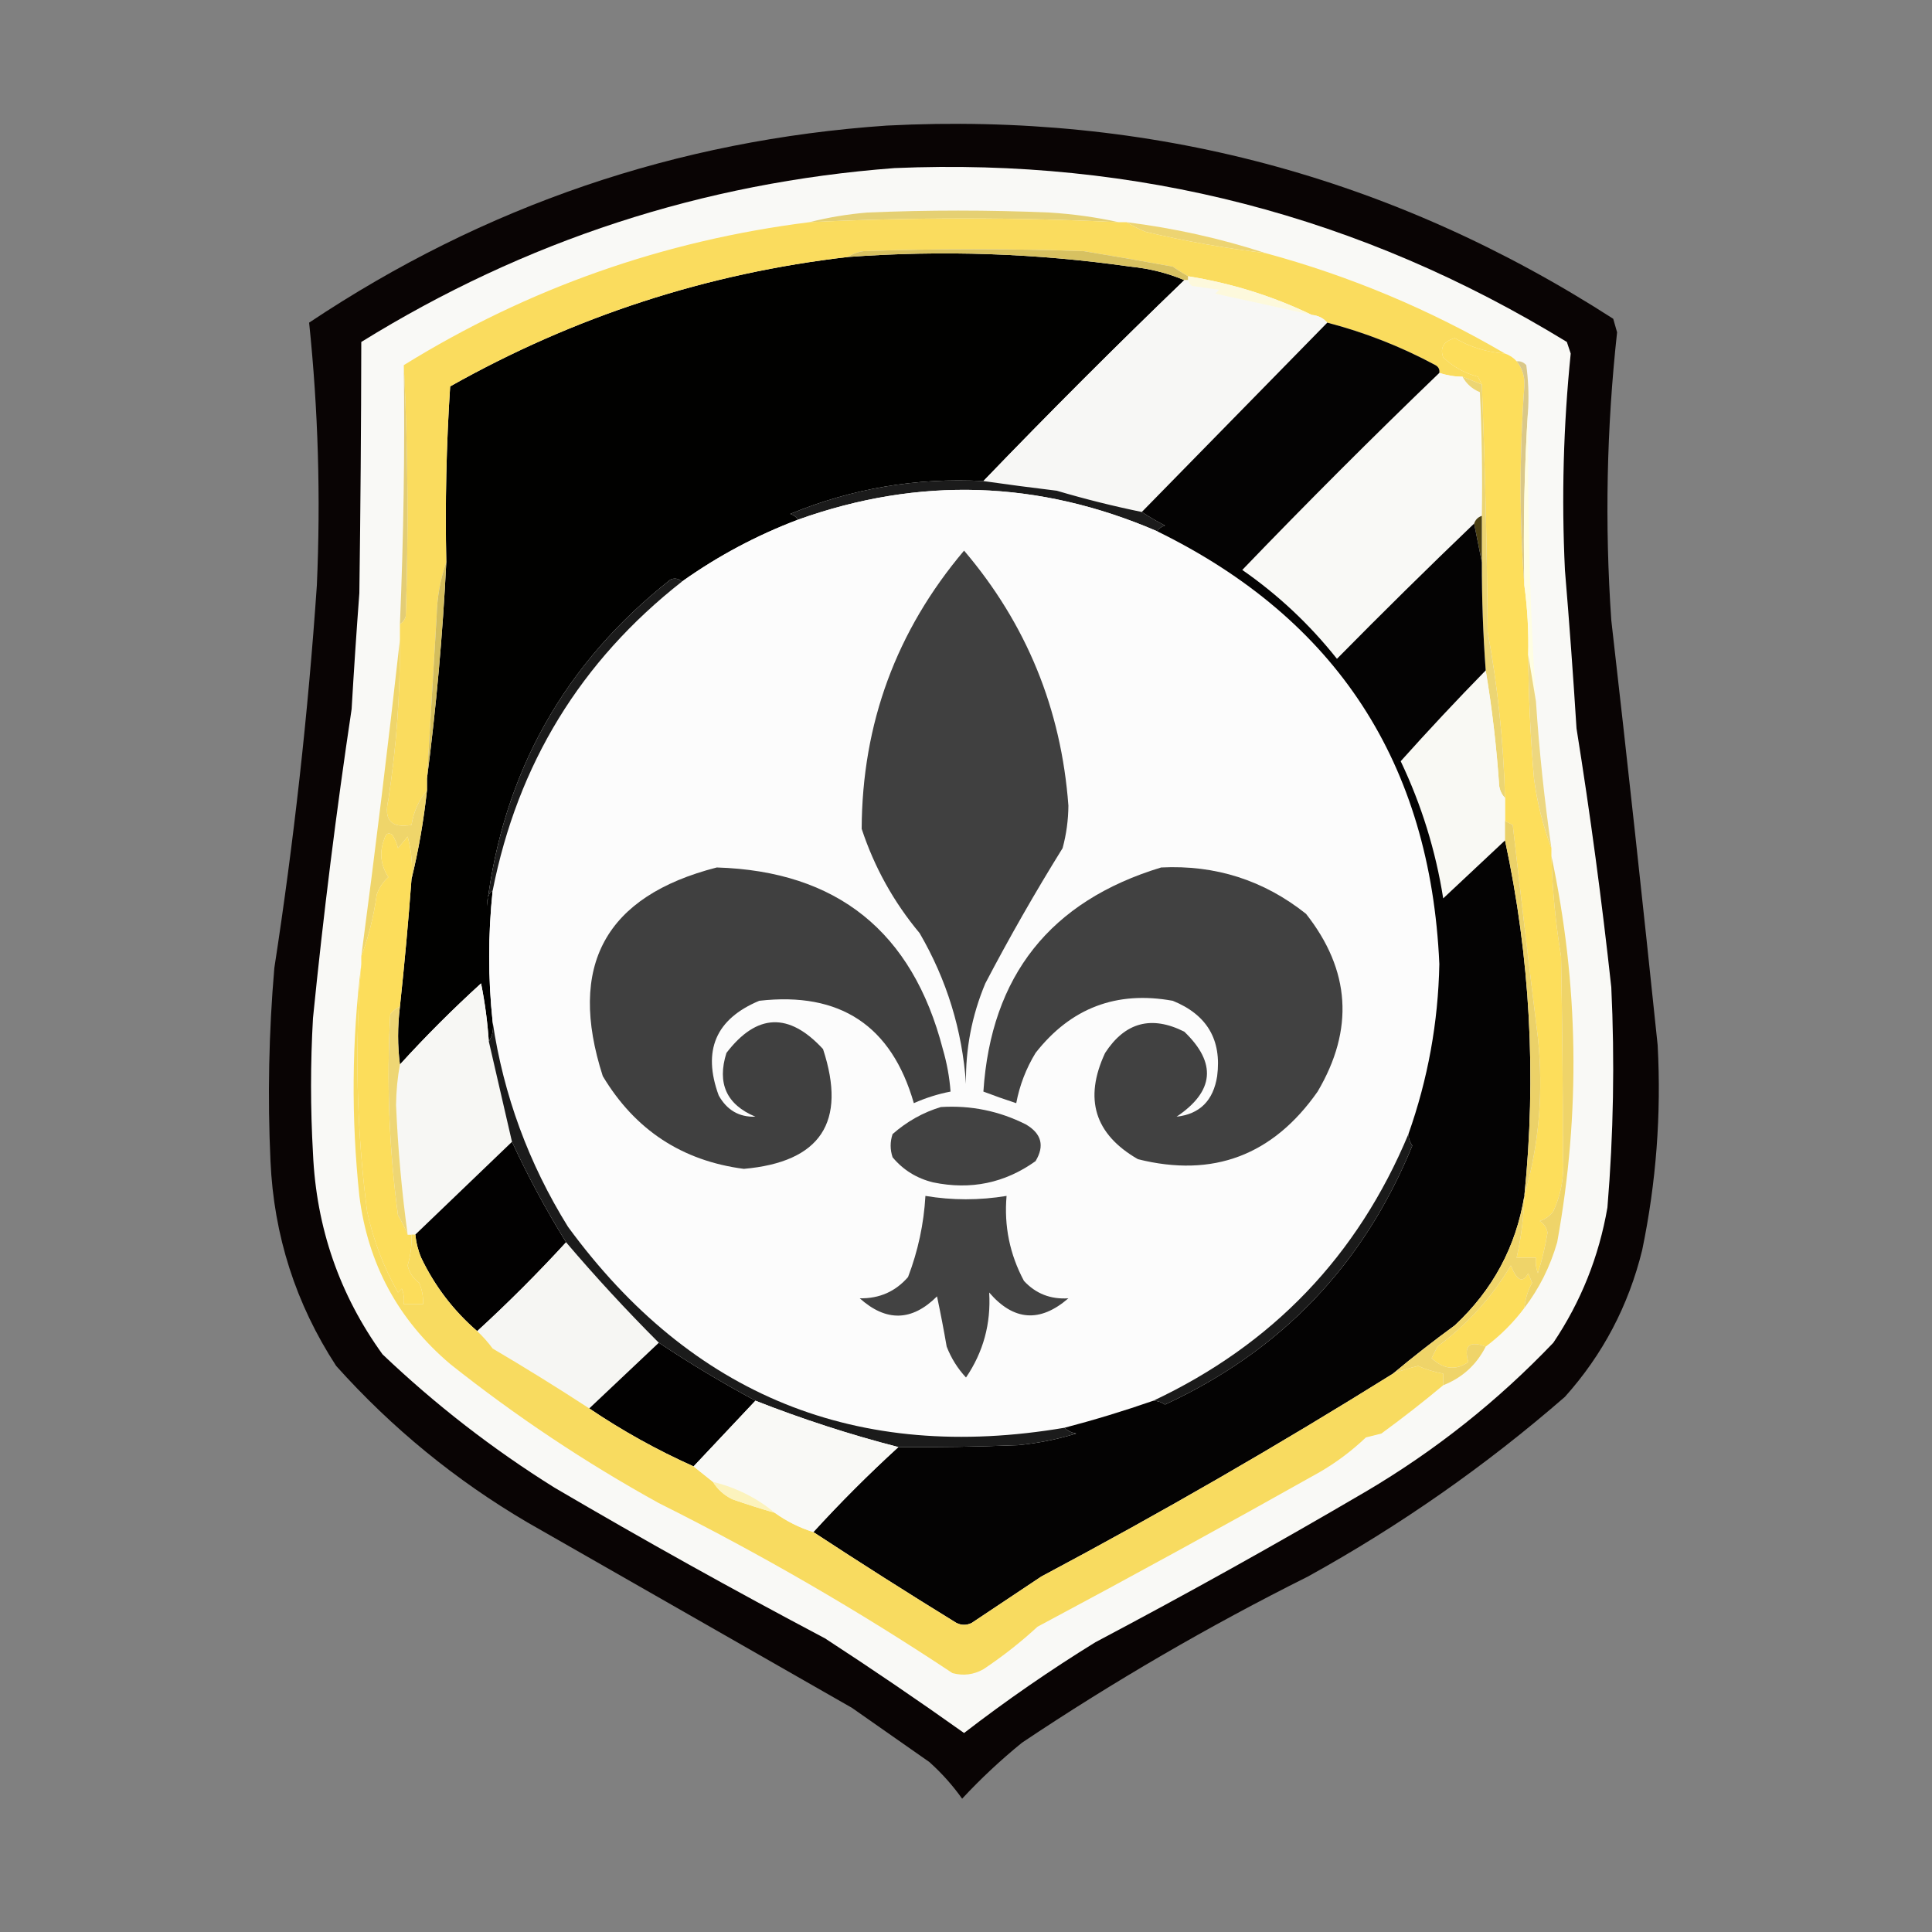 <?xml version="1.0" encoding="UTF-8"?>
<!DOCTYPE svg PUBLIC "-//W3C//DTD SVG 1.1//EN" "http://www.w3.org/Graphics/SVG/1.1/DTD/svg11.dtd">
<svg xmlns="http://www.w3.org/2000/svg" version="1.1" width="500px" height="500px" style="shape-rendering:geometricPrecision; text-rendering:geometricPrecision; image-rendering:optimizeQuality; fill-rule:evenodd; clip-rule:evenodd" xmlns:xlink="http://www.w3.org/1999/xlink">
<rect width="100%" height="100%" fill="#808080" stroke="none"/>
<g><path style="opacity:1" fill="#090404" d="M 229.5,32.5 C 297.648,29.001 360.315,45.668 417.5,82.5C 417.833,83.667 418.167,84.833 418.5,86C 415.782,110.816 415.282,135.649 417,160.5C 421.188,197.147 425.188,233.813 429,270.5C 429.961,288.341 428.628,306.008 425,323.5C 421.471,337.895 414.804,350.562 405,361.5C 384.492,379.336 362.325,394.836 338.5,408C 312.85,420.819 288.184,435.152 264.5,451C 258.964,455.504 253.797,460.337 249,465.5C 246.537,462.035 243.704,458.869 240.5,456C 233.833,451.333 227.167,446.667 220.5,442C 192.5,426 164.5,410 136.5,394C 117.917,383.087 101.417,369.587 87,353.5C 76.535,337.435 70.868,319.768 70,300.5C 69.235,283.811 69.568,267.144 71,250.5C 76.064,217.653 79.731,184.653 82,151.5C 83.012,128.695 82.346,106.028 80,83.5C 125.344,53.24 175.177,36.24 229.5,32.5 Z"/></g>
<g><path style="opacity:1" fill="#f9f9f6" d="M 231.5,43.5 C 294.179,40.826 352.179,55.826 405.5,88.5C 405.833,89.5 406.167,90.5 406.5,91.5C 404.601,110.123 404.101,128.79 405,147.5C 406.142,161.156 407.142,174.823 408,188.5C 411.562,210.769 414.562,233.102 417,255.5C 417.906,274.534 417.573,293.534 416,312.5C 413.809,325.207 409.142,336.874 402,347.5C 387.561,362.617 371.394,375.45 353.5,386C 330.457,399.521 307.124,412.521 283.5,425C 271.754,432.248 260.42,440.082 249.5,448.5C 237.673,440.086 225.673,431.919 213.5,424C 189.844,411.507 166.511,398.507 143.5,385C 127.523,375.029 112.69,363.529 99,350.5C 87.854,335.067 81.854,317.734 81,298.5C 80.333,286.833 80.333,275.167 81,263.5C 83.682,236.742 87.016,210.075 91,183.5C 91.584,173.494 92.25,163.494 93,153.5C 93.299,131.807 93.465,110.141 93.5,88.5C 135.902,62.255 181.902,47.255 231.5,43.5 Z"/></g>
<g><path style="opacity:1" fill="#e5d073" d="M 289.5,57.5 C 262.83,56.211 236.163,56.211 209.5,57.5C 214.294,56.27 219.294,55.437 224.5,55C 240.167,54.333 255.833,54.333 271.5,55C 277.706,55.382 283.706,56.215 289.5,57.5 Z"/></g>
<g><path style="opacity:1" fill="#edd472" d="M 291.5,57.5 C 303.865,59.037 315.865,61.704 327.5,65.5C 317.074,64.248 306.74,62.415 296.5,60C 294.685,59.243 293.019,58.41 291.5,57.5 Z"/></g>
<g><path style="opacity:1" fill="#010100" d="M 306.5,72.5 C 288.833,89.5 271.5,106.833 254.5,124.5C 237.182,123.569 220.515,126.402 204.5,133C 205.416,133.278 206.082,133.778 206.5,134.5C 195.784,138.564 185.784,143.897 176.5,150.5C 175.577,149.697 174.577,149.53 173.5,150C 146.092,171.649 130.258,199.816 126,234.5C 126.079,232.264 126.579,230.93 127.5,230.5C 126.298,241.862 126.298,253.196 127.5,264.5C 127.784,266.415 127.451,268.081 126.5,269.5C 126.163,264.462 125.496,259.462 124.5,254.5C 117.146,261.188 110.146,268.188 103.5,275.5C 102.871,270.682 102.871,265.682 103.5,260.5C 104.68,249.522 105.68,238.522 106.5,227.5C 108.321,220.047 109.654,212.38 110.5,204.5C 110.5,203.5 110.5,202.5 110.5,201.5C 112.895,183.034 114.562,164.367 115.5,145.5C 115.176,130.255 115.509,115.089 116.5,100C 148.684,81.882 183.017,70.716 219.5,66.5C 243.924,64.709 268.257,65.542 292.5,69C 297.465,69.487 302.132,70.654 306.5,72.5 Z"/></g>
<g><path style="opacity:1" fill="#fadc5e" d="M 289.5,57.5 C 290.167,57.5 290.833,57.5 291.5,57.5C 293.019,58.41 294.685,59.243 296.5,60C 306.74,62.415 317.074,64.248 327.5,65.5C 349.339,71.421 370.006,80.088 389.5,91.5C 384.817,91.167 380.484,89.834 376.5,87.5C 373.604,88.334 372.604,90 373.5,92.5C 376.067,94.928 379.067,96.595 382.5,97.5C 382.863,98.183 383.196,98.85 383.5,99.5C 381.833,98.833 380.167,98.167 378.5,97.5C 376.435,97.483 374.435,97.15 372.5,96.5C 372.631,95.624 372.298,94.957 371.5,94.5C 362.566,89.695 353.233,86.029 343.5,83.5C 342.486,82.326 341.153,81.66 339.5,81.5C 329.393,76.635 318.726,73.302 307.5,71.5C 306.192,70.768 304.858,69.934 303.5,69C 295.83,67.593 288.163,66.26 280.5,65C 261.5,64.333 242.5,64.333 223.5,65C 221.942,65.21 220.609,65.71 219.5,66.5C 183.017,70.716 148.684,81.882 116.5,100C 115.509,115.089 115.176,130.255 115.5,145.5C 113.949,149.9 113.116,154.566 113,159.5C 112.166,173.505 111.333,187.505 110.5,201.5C 110.5,202.5 110.5,203.5 110.5,204.5C 108.393,207.057 107.059,210.057 106.5,213.5C 101.255,214.421 99.255,212.254 100.5,207C 102.597,193.295 103.597,179.461 103.5,165.5C 103.5,164.167 103.5,162.833 103.5,161.5C 104.222,161.082 104.722,160.416 105,159.5C 105.753,137.818 105.586,116.152 104.5,94.5C 136.699,74.584 171.699,62.251 209.5,57.5C 236.163,56.211 262.83,56.211 289.5,57.5 Z"/></g>
<g><path style="opacity:1" fill="#d7c161" d="M 307.5,71.5 C 307.5,71.833 307.5,72.167 307.5,72.5C 307.167,72.5 306.833,72.5 306.5,72.5C 302.132,70.654 297.465,69.487 292.5,69C 268.257,65.542 243.924,64.709 219.5,66.5C 220.609,65.71 221.942,65.21 223.5,65C 242.5,64.333 261.5,64.333 280.5,65C 288.163,66.26 295.83,67.593 303.5,69C 304.858,69.934 306.192,70.768 307.5,71.5 Z"/></g>
<g><path style="opacity:1" fill="#f7f7f5" d="M 306.5,72.5 C 306.833,72.5 307.167,72.5 307.5,72.5C 307.611,73.117 307.944,73.617 308.5,74C 310.833,74.333 313.167,74.667 315.5,75C 315.167,75.333 314.833,75.667 314.5,76C 322.832,77.796 331.165,79.629 339.5,81.5C 341.153,81.66 342.486,82.326 343.5,83.5C 327.5,99.833 311.5,116.167 295.5,132.5C 288.116,130.987 280.783,129.154 273.5,127C 267.012,126.216 260.678,125.383 254.5,124.5C 271.5,106.833 288.833,89.5 306.5,72.5 Z"/></g>
<g><path style="opacity:1" fill="#fdf9dc" d="M 307.5,71.5 C 318.726,73.302 329.393,76.635 339.5,81.5C 331.165,79.629 322.832,77.796 314.5,76C 314.833,75.667 315.167,75.333 315.5,75C 313.167,74.667 310.833,74.333 308.5,74C 307.944,73.617 307.611,73.117 307.5,72.5C 307.5,72.167 307.5,71.833 307.5,71.5 Z"/></g>
<g><path style="opacity:1" fill="#fdde5b" d="M 389.5,91.5 C 390.71,91.932 391.71,92.599 392.5,93.5C 393.995,95.331 394.662,97.498 394.5,100C 393.224,117.325 393.224,134.491 394.5,151.5C 395.307,157.464 395.64,163.464 395.5,169.5C 395.589,180.184 396.089,190.85 397,201.5C 397.815,207.728 399.315,213.728 401.5,219.5C 401.5,220.167 401.5,220.833 401.5,221.5C 401.748,230.231 402.582,238.898 404,247.5C 404.313,264.974 404.48,282.307 404.5,299.5C 404.86,304.43 404.026,309.097 402,313.5C 401.097,314.701 399.931,315.535 398.5,316C 399.578,316.674 400.245,317.674 400.5,319C 399.921,322.564 399.087,326.064 398,329.5C 397.51,328.207 397.343,326.873 397.5,325.5C 395.833,325.5 394.167,325.5 392.5,325.5C 393.683,320.246 394.35,314.912 394.5,309.5C 398.315,296.247 399.481,282.581 398,268.5C 395.736,250.126 393.569,231.792 391.5,213.5C 390.817,213.137 390.15,212.804 389.5,212.5C 389.5,210.5 389.5,208.5 389.5,206.5C 389.104,191.957 387.604,177.624 385,163.5C 384.832,141.996 384.332,120.663 383.5,99.5C 383.196,98.85 382.863,98.183 382.5,97.5C 379.067,96.595 376.067,94.928 373.5,92.5C 372.604,90 373.604,88.334 376.5,87.5C 380.484,89.834 384.817,91.167 389.5,91.5 Z"/></g>
<g><path style="opacity:1" fill="#dac888" d="M 392.5,93.5 C 393.496,93.414 394.329,93.748 395,94.5C 395.499,98.152 395.665,101.818 395.5,105.5C 394.504,120.658 394.17,135.991 394.5,151.5C 393.224,134.491 393.224,117.325 394.5,100C 394.662,97.498 393.995,95.331 392.5,93.5 Z"/></g>
<g><path style="opacity:1" fill="#f9f9f6" d="M 372.5,96.5 C 374.435,97.15 376.435,97.483 378.5,97.5C 379.508,99.339 381.008,100.672 383,101.5C 383.5,112.161 383.667,122.828 383.5,133.5C 382.5,133.833 381.833,134.5 381.5,135.5C 369.535,146.965 357.702,158.631 346,170.5C 338.942,161.607 330.775,153.94 321.5,147.5C 338.188,130.146 355.188,113.146 372.5,96.5 Z"/></g>
<g><path style="opacity:1" fill="#ecd573" d="M 378.5,97.5 C 380.167,98.167 381.833,98.833 383.5,99.5C 384.332,120.663 384.832,141.996 385,163.5C 387.604,177.624 389.104,191.957 389.5,206.5C 388.732,205.737 388.232,204.737 388,203.5C 387.307,193.298 386.14,183.298 384.5,173.5C 383.817,164.182 383.483,154.849 383.5,145.5C 383.5,141.5 383.5,137.5 383.5,133.5C 383.667,122.828 383.5,112.161 383,101.5C 381.008,100.672 379.508,99.339 378.5,97.5 Z"/></g>
<g><path style="opacity:1" fill="#1b1b1b" d="M 254.5,124.5 C 260.678,125.383 267.012,126.216 273.5,127C 280.783,129.154 288.116,130.987 295.5,132.5C 297.382,133.751 299.382,134.918 301.5,136C 300.584,136.278 299.918,136.778 299.5,137.5C 268.869,124.273 237.869,123.273 206.5,134.5C 206.082,133.778 205.416,133.278 204.5,133C 220.515,126.402 237.182,123.569 254.5,124.5 Z"/></g>
<g><path style="opacity:1" fill="#fcfcfc" d="M 299.5,137.5 C 345.878,160.209 370.211,197.542 372.5,249.5C 372.204,264.61 369.537,279.277 364.5,293.5C 351.395,324.94 329.395,347.94 298.5,362.5C 290.89,365.146 283.223,367.479 275.5,369.5C 221.882,378.602 179.049,361.268 147,317.5C 136.812,301.094 130.312,283.427 127.5,264.5C 126.298,253.196 126.298,241.862 127.5,230.5C 133.974,197.714 150.307,171.047 176.5,150.5C 185.784,143.897 195.784,138.564 206.5,134.5C 237.869,123.273 268.869,124.273 299.5,137.5 Z"/></g>
<g><path style="opacity:1" fill="#4a3f12" d="M 383.5,133.5 C 383.5,137.5 383.5,141.5 383.5,145.5C 382.833,142.167 382.167,138.833 381.5,135.5C 381.833,134.5 382.5,133.833 383.5,133.5 Z"/></g>
<g><path style="opacity:1" fill="#404040" d="M 249.5,142.5 C 265.643,161.468 274.643,183.468 276.5,208.5C 276.472,212.236 275.972,215.903 275,219.5C 267.901,230.929 261.234,242.596 255,254.5C 251.517,262.806 249.85,271.473 250,280.5C 249.026,266.578 245.026,253.578 238,241.5C 231.286,233.453 226.286,224.453 223,214.5C 223.118,187.269 231.951,163.269 249.5,142.5 Z"/></g>
<g><path style="opacity:1" fill="#e3cd75" d="M 104.5,94.5 C 105.586,116.152 105.753,137.818 105,159.5C 104.722,160.416 104.222,161.082 103.5,161.5C 104.454,138.997 104.787,116.663 104.5,94.5 Z"/></g>
<g><path style="opacity:1" fill="#fffee2" d="M 395.5,105.5 C 395.201,130.865 395.868,156.199 397.5,181.5C 396.833,177.5 396.167,173.5 395.5,169.5C 395.64,163.464 395.307,157.464 394.5,151.5C 394.17,135.991 394.504,120.658 395.5,105.5 Z"/></g>
<g><path style="opacity:1" fill="#d3bd5d" d="M 115.5,145.5 C 114.562,164.367 112.895,183.034 110.5,201.5C 111.333,187.505 112.166,173.505 113,159.5C 113.116,154.566 113.949,149.9 115.5,145.5 Z"/></g>
<g><path style="opacity:1" fill="#1b1b1b" d="M 176.5,150.5 C 150.307,171.047 133.974,197.714 127.5,230.5C 126.579,230.93 126.079,232.264 126,234.5C 130.258,199.816 146.092,171.649 173.5,150C 174.577,149.53 175.577,149.697 176.5,150.5 Z"/></g>
<g><path style="opacity:1" fill="#f9f9f4" d="M 384.5,173.5 C 386.14,183.298 387.307,193.298 388,203.5C 388.232,204.737 388.732,205.737 389.5,206.5C 389.5,208.5 389.5,210.5 389.5,212.5C 389.5,214.167 389.5,215.833 389.5,217.5C 384.187,222.478 378.854,227.478 373.5,232.5C 371.544,220.133 367.878,208.3 362.5,197C 369.659,189.008 376.992,181.174 384.5,173.5 Z"/></g>
<g><path style="opacity:1" fill="#edd77f" d="M 395.5,169.5 C 396.167,173.5 396.833,177.5 397.5,181.5C 398.34,194.22 399.673,206.887 401.5,219.5C 399.315,213.728 397.815,207.728 397,201.5C 396.089,190.85 395.589,180.184 395.5,169.5 Z"/></g>
<g><path style="opacity:1" fill="#efd56a" d="M 103.5,165.5 C 103.597,179.461 102.597,193.295 100.5,207C 99.255,212.254 101.255,214.421 106.5,213.5C 107.059,210.057 108.393,207.057 110.5,204.5C 109.654,212.38 108.321,220.047 106.5,227.5C 106.823,223.774 106.489,220.107 105.5,216.5C 104.667,217.5 103.833,218.5 103,219.5C 102.691,218.234 102.191,217.067 101.5,216C 100.517,215.409 99.85,215.743 99.5,217C 98.133,220.499 98.466,223.833 100.5,227C 99.141,228.204 98.141,229.704 97.5,231.5C 96.735,237.1 95.401,242.434 93.5,247.5C 97.136,220.065 100.47,192.732 103.5,165.5 Z"/></g>
<g><path style="opacity:1" fill="#040303" d="M 343.5,83.5 C 353.233,86.029 362.566,89.695 371.5,94.5C 372.298,94.957 372.631,95.624 372.5,96.5C 355.188,113.146 338.188,130.146 321.5,147.5C 330.775,153.94 338.942,161.607 346,170.5C 357.702,158.631 369.535,146.965 381.5,135.5C 382.167,138.833 382.833,142.167 383.5,145.5C 383.483,154.849 383.817,164.182 384.5,173.5C 376.992,181.174 369.659,189.008 362.5,197C 367.878,208.3 371.544,220.133 373.5,232.5C 378.854,227.478 384.187,222.478 389.5,217.5C 396.007,247.786 397.673,278.452 394.5,309.5C 392.335,322.659 386.335,333.825 376.5,343C 370.98,347.03 365.647,351.197 360.5,355.5C 330.875,373.987 300.542,391.487 269.5,408C 263.5,412 257.5,416 251.5,420C 250.167,420.667 248.833,420.667 247.5,420C 234.993,412.304 222.66,404.47 210.5,396.5C 217.5,388.833 224.833,381.5 232.5,374.5C 242.688,374.582 253.022,374.416 263.5,374C 268.607,373.512 273.607,372.512 278.5,371C 277.263,370.768 276.263,370.268 275.5,369.5C 283.223,367.479 290.89,365.146 298.5,362.5C 299.583,362.539 300.583,362.873 301.5,363.5C 331.632,349.568 352.965,327.234 365.5,296.5C 364.873,295.583 364.539,294.583 364.5,293.5C 369.537,279.277 372.204,264.61 372.5,249.5C 370.211,197.542 345.878,160.209 299.5,137.5C 299.918,136.778 300.584,136.278 301.5,136C 299.382,134.918 297.382,133.751 295.5,132.5C 311.5,116.167 327.5,99.833 343.5,83.5 Z"/></g>
<g><path style="opacity:1" fill="#fcdd5b" d="M 106.5,227.5 C 105.68,238.522 104.68,249.522 103.5,260.5C 102.542,260.953 101.708,261.619 101,262.5C 100.022,279.904 100.688,297.237 103,314.5C 103.985,316.175 104.819,317.842 105.5,319.5C 105.833,319.5 106.167,319.5 106.5,319.5C 106.603,322.219 106.269,324.885 105.5,327.5C 105.925,329.38 106.925,330.88 108.5,332C 109.233,333.766 109.567,335.599 109.5,337.5C 107.833,337.5 106.167,337.5 104.5,337.5C 104.657,336.127 104.49,334.793 104,333.5C 103.667,333.833 103.333,334.167 103,334.5C 99.272,327.936 96.606,320.936 95,313.5C 92.275,292.227 91.775,270.894 93.5,249.5C 93.5,248.833 93.5,248.167 93.5,247.5C 95.401,242.434 96.735,237.1 97.5,231.5C 98.141,229.704 99.141,228.204 100.5,227C 98.466,223.833 98.133,220.499 99.5,217C 99.85,215.743 100.517,215.409 101.5,216C 102.191,217.067 102.691,218.234 103,219.5C 103.833,218.5 104.667,217.5 105.5,216.5C 106.489,220.107 106.823,223.774 106.5,227.5 Z"/></g>
<g><path style="opacity:1" fill="#414141" d="M 300.5,224.5 C 314.563,223.799 327.063,227.799 338,236.5C 349.492,251.085 350.492,266.418 341,282.5C 329.42,299.024 313.92,304.857 294.5,300C 283.29,293.546 280.456,284.379 286,272.5C 291.159,264.56 297.993,262.726 306.5,267C 314.93,275.101 314.263,282.435 304.5,289C 310.51,288.325 314.01,284.825 315,278.5C 316.21,269.093 312.376,262.593 303.5,259C 288.947,256.36 277.114,260.86 268,272.5C 265.545,276.531 263.879,280.864 263,285.5C 260.165,284.58 257.332,283.58 254.5,282.5C 256.475,252.541 271.808,233.207 300.5,224.5 Z"/></g>
<g><path style="opacity:1" fill="#404040" d="M 185.5,224.5 C 216.635,225.451 236.135,241.118 244,271.5C 245.071,275.181 245.738,278.848 246,282.5C 242.739,283.13 239.572,284.13 236.5,285.5C 230.753,265.447 217.42,256.614 196.5,259C 185.237,263.704 181.737,271.87 186,283.5C 188.133,287.311 191.3,289.145 195.5,289C 188.026,285.88 185.526,280.38 188,272.5C 195.846,262.255 204.179,261.921 213,271.5C 219.208,290.411 212.375,300.744 192.5,302.5C 176.508,300.415 164.342,292.415 156,278.5C 146.792,249.906 156.626,231.906 185.5,224.5 Z"/></g>
<g><path style="opacity:1" fill="#ebd168" d="M 389.5,212.5 C 390.15,212.804 390.817,213.137 391.5,213.5C 393.569,231.792 395.736,250.126 398,268.5C 399.481,282.581 398.315,296.247 394.5,309.5C 397.673,278.452 396.007,247.786 389.5,217.5C 389.5,215.833 389.5,214.167 389.5,212.5 Z"/></g>
<g><path style="opacity:1" fill="#f7f7f4" d="M 126.5,269.5 C 128.502,278.175 130.502,286.842 132.5,295.5C 124.167,303.5 115.833,311.5 107.5,319.5C 107.167,319.5 106.833,319.5 106.5,319.5C 106.167,319.5 105.833,319.5 105.5,319.5C 103.979,308.413 102.979,297.246 102.5,286C 102.537,282.417 102.87,278.917 103.5,275.5C 110.146,268.188 117.146,261.188 124.5,254.5C 125.496,259.462 126.163,264.462 126.5,269.5 Z"/></g>
<g><path style="opacity:1" fill="#424242" d="M 243.5,286.5 C 251.255,286.018 258.589,287.518 265.5,291C 269.552,293.376 270.385,296.543 268,300.5C 260.062,306.185 251.229,308.019 241.5,306C 237.241,304.959 233.741,302.792 231,299.5C 230.333,297.5 230.333,295.5 231,293.5C 234.739,290.219 238.905,287.885 243.5,286.5 Z"/></g>
<g><path style="opacity:1" fill="#eed674" d="M 103.5,260.5 C 102.871,265.682 102.871,270.682 103.5,275.5C 102.87,278.917 102.537,282.417 102.5,286C 102.979,297.246 103.979,308.413 105.5,319.5C 104.819,317.842 103.985,316.175 103,314.5C 100.688,297.237 100.022,279.904 101,262.5C 101.708,261.619 102.542,260.953 103.5,260.5 Z"/></g>
<g><path style="opacity:1" fill="#020101" d="M 132.5,295.5 C 136.64,304.446 141.306,313.113 146.5,321.5C 139.167,329.5 131.5,337.167 123.5,344.5C 117.349,339.181 112.515,332.847 109,325.5C 108.187,323.564 107.687,321.564 107.5,319.5C 115.833,311.5 124.167,303.5 132.5,295.5 Z"/></g>
<g><path style="opacity:1" fill="#424242" d="M 239.5,309.5 C 246.444,310.663 253.444,310.663 260.5,309.5C 259.82,317.289 261.32,324.622 265,331.5C 268.069,334.807 271.902,336.307 276.5,336C 269.153,342.358 262.32,341.858 256,334.5C 256.485,342.563 254.485,349.897 250,356.5C 247.833,354.17 246.166,351.503 245,348.5C 244.248,344.148 243.415,339.815 242.5,335.5C 236.013,341.968 229.346,342.135 222.5,336C 227.572,336.092 231.739,334.258 235,330.5C 237.585,323.74 239.085,316.74 239.5,309.5 Z"/></g>
<g><path style="opacity:1" fill="#f6f6f3" d="M 146.5,321.5 C 154.132,330.467 162.132,339.134 170.5,347.5C 164.474,353.195 158.474,358.861 152.5,364.5C 144.314,359.157 135.98,353.991 127.5,349C 126.267,347.333 124.933,345.833 123.5,344.5C 131.5,337.167 139.167,329.5 146.5,321.5 Z"/></g>
<g><path style="opacity:1" fill="#1a1a1a" d="M 364.5,293.5 C 364.539,294.583 364.873,295.583 365.5,296.5C 352.965,327.234 331.632,349.568 301.5,363.5C 300.583,362.873 299.583,362.539 298.5,362.5C 329.395,347.94 351.395,324.94 364.5,293.5 Z"/></g>
<g><path style="opacity:1" fill="#fcdd5b" d="M 394.5,338.5 C 391.683,342.263 388.349,345.597 384.5,348.5C 380.261,346.908 378.761,348.241 380,352.5C 376.76,354.733 373.593,354.399 370.5,351.5C 371,350.5 371.5,349.5 372,348.5C 379.763,342.74 386.096,335.74 391,327.5C 392.621,331.496 394.121,332.163 395.5,329.5C 395.833,330.333 396.167,331.167 396.5,332C 395.382,334.059 394.715,336.226 394.5,338.5 Z"/></g>
<g><path style="opacity:1" fill="#020101" d="M 170.5,347.5 C 178.554,352.871 186.887,357.871 195.5,362.5C 190.167,368.167 184.833,373.833 179.5,379.5C 170.052,375.277 161.052,370.277 152.5,364.5C 158.474,358.861 164.474,353.195 170.5,347.5 Z"/></g>
<g><path style="opacity:1" fill="#1b1b1b" d="M 127.5,264.5 C 130.312,283.427 136.812,301.094 147,317.5C 179.049,361.268 221.882,378.602 275.5,369.5C 276.263,370.268 277.263,370.768 278.5,371C 273.607,372.512 268.607,373.512 263.5,374C 253.022,374.416 242.688,374.582 232.5,374.5C 220.018,371.289 207.685,367.289 195.5,362.5C 186.887,357.871 178.554,352.871 170.5,347.5C 162.132,339.134 154.132,330.467 146.5,321.5C 141.306,313.113 136.64,304.446 132.5,295.5C 130.502,286.842 128.502,278.175 126.5,269.5C 127.451,268.081 127.784,266.415 127.5,264.5 Z"/></g>
<g><path style="opacity:1" fill="#efd469" d="M 401.5,221.5 C 408.577,254.659 409.077,287.993 403,321.5C 401.19,327.786 398.357,333.453 394.5,338.5C 394.715,336.226 395.382,334.059 396.5,332C 396.167,331.167 395.833,330.333 395.5,329.5C 394.121,332.163 392.621,331.496 391,327.5C 386.096,335.74 379.763,342.74 372,348.5C 371.5,349.5 371,350.5 370.5,351.5C 373.593,354.399 376.76,354.733 380,352.5C 378.761,348.241 380.261,346.908 384.5,348.5C 382.108,353.225 378.441,356.558 373.5,358.5C 373.5,357.5 373.5,356.5 373.5,355.5C 371.253,355.085 369.086,354.418 367,353.5C 364.774,354.033 362.607,354.7 360.5,355.5C 365.647,351.197 370.98,347.03 376.5,343C 386.335,333.825 392.335,322.659 394.5,309.5C 394.35,314.912 393.683,320.246 392.5,325.5C 394.167,325.5 395.833,325.5 397.5,325.5C 397.343,326.873 397.51,328.207 398,329.5C 399.087,326.064 399.921,322.564 400.5,319C 400.245,317.674 399.578,316.674 398.5,316C 399.931,315.535 401.097,314.701 402,313.5C 404.026,309.097 404.86,304.43 404.5,299.5C 404.48,282.307 404.313,264.974 404,247.5C 402.582,238.898 401.748,230.231 401.5,221.5 Z"/></g>
<g><path style="opacity:1" fill="#f8db60" d="M 93.5,249.5 C 91.775,270.894 92.275,292.227 95,313.5C 96.606,320.936 99.272,327.936 103,334.5C 103.333,334.167 103.667,333.833 104,333.5C 104.49,334.793 104.657,336.127 104.5,337.5C 106.167,337.5 107.833,337.5 109.5,337.5C 109.567,335.599 109.233,333.766 108.5,332C 106.925,330.88 105.925,329.38 105.5,327.5C 106.269,324.885 106.603,322.219 106.5,319.5C 106.833,319.5 107.167,319.5 107.5,319.5C 107.687,321.564 108.187,323.564 109,325.5C 112.515,332.847 117.349,339.181 123.5,344.5C 124.933,345.833 126.267,347.333 127.5,349C 135.98,353.991 144.314,359.157 152.5,364.5C 161.052,370.277 170.052,375.277 179.5,379.5C 181.167,380.833 182.833,382.167 184.5,383.5C 185.716,385.451 187.382,386.951 189.5,388C 193.215,389.295 196.882,390.462 200.5,391.5C 203.558,393.696 206.891,395.362 210.5,396.5C 222.66,404.47 234.993,412.304 247.5,420C 248.833,420.667 250.167,420.667 251.5,420C 257.5,416 263.5,412 269.5,408C 300.542,391.487 330.875,373.987 360.5,355.5C 362.607,354.7 364.774,354.033 367,353.5C 369.086,354.418 371.253,355.085 373.5,355.5C 373.5,356.5 373.5,357.5 373.5,358.5C 368.353,362.803 363.02,366.97 357.5,371C 356.167,371.333 354.833,371.667 353.5,372C 349.823,375.497 345.823,378.497 341.5,381C 317.406,394.551 293.073,407.885 268.5,421C 264.145,425.017 259.478,428.684 254.5,432C 251.97,433.422 249.303,433.755 246.5,433C 222.102,416.798 196.768,402.131 170.5,389C 151.468,378.488 133.468,366.488 116.5,353C 103.037,341.577 95.204,327.077 93,309.5C 90.871,289.328 91.038,269.328 93.5,249.5 Z"/></g>
<g><path style="opacity:1" fill="#f9f9f6" d="M 195.5,362.5 C 207.685,367.289 220.018,371.289 232.5,374.5C 224.833,381.5 217.5,388.833 210.5,396.5C 206.891,395.362 203.558,393.696 200.5,391.5C 195.865,387.653 190.532,384.987 184.5,383.5C 182.833,382.167 181.167,380.833 179.5,379.5C 184.833,373.833 190.167,368.167 195.5,362.5 Z"/></g>
<g><path style="opacity:1" fill="#fcf3bd" d="M 184.5,383.5 C 190.532,384.987 195.865,387.653 200.5,391.5C 196.882,390.462 193.215,389.295 189.5,388C 187.382,386.951 185.716,385.451 184.5,383.5 Z"/></g>
</svg>
